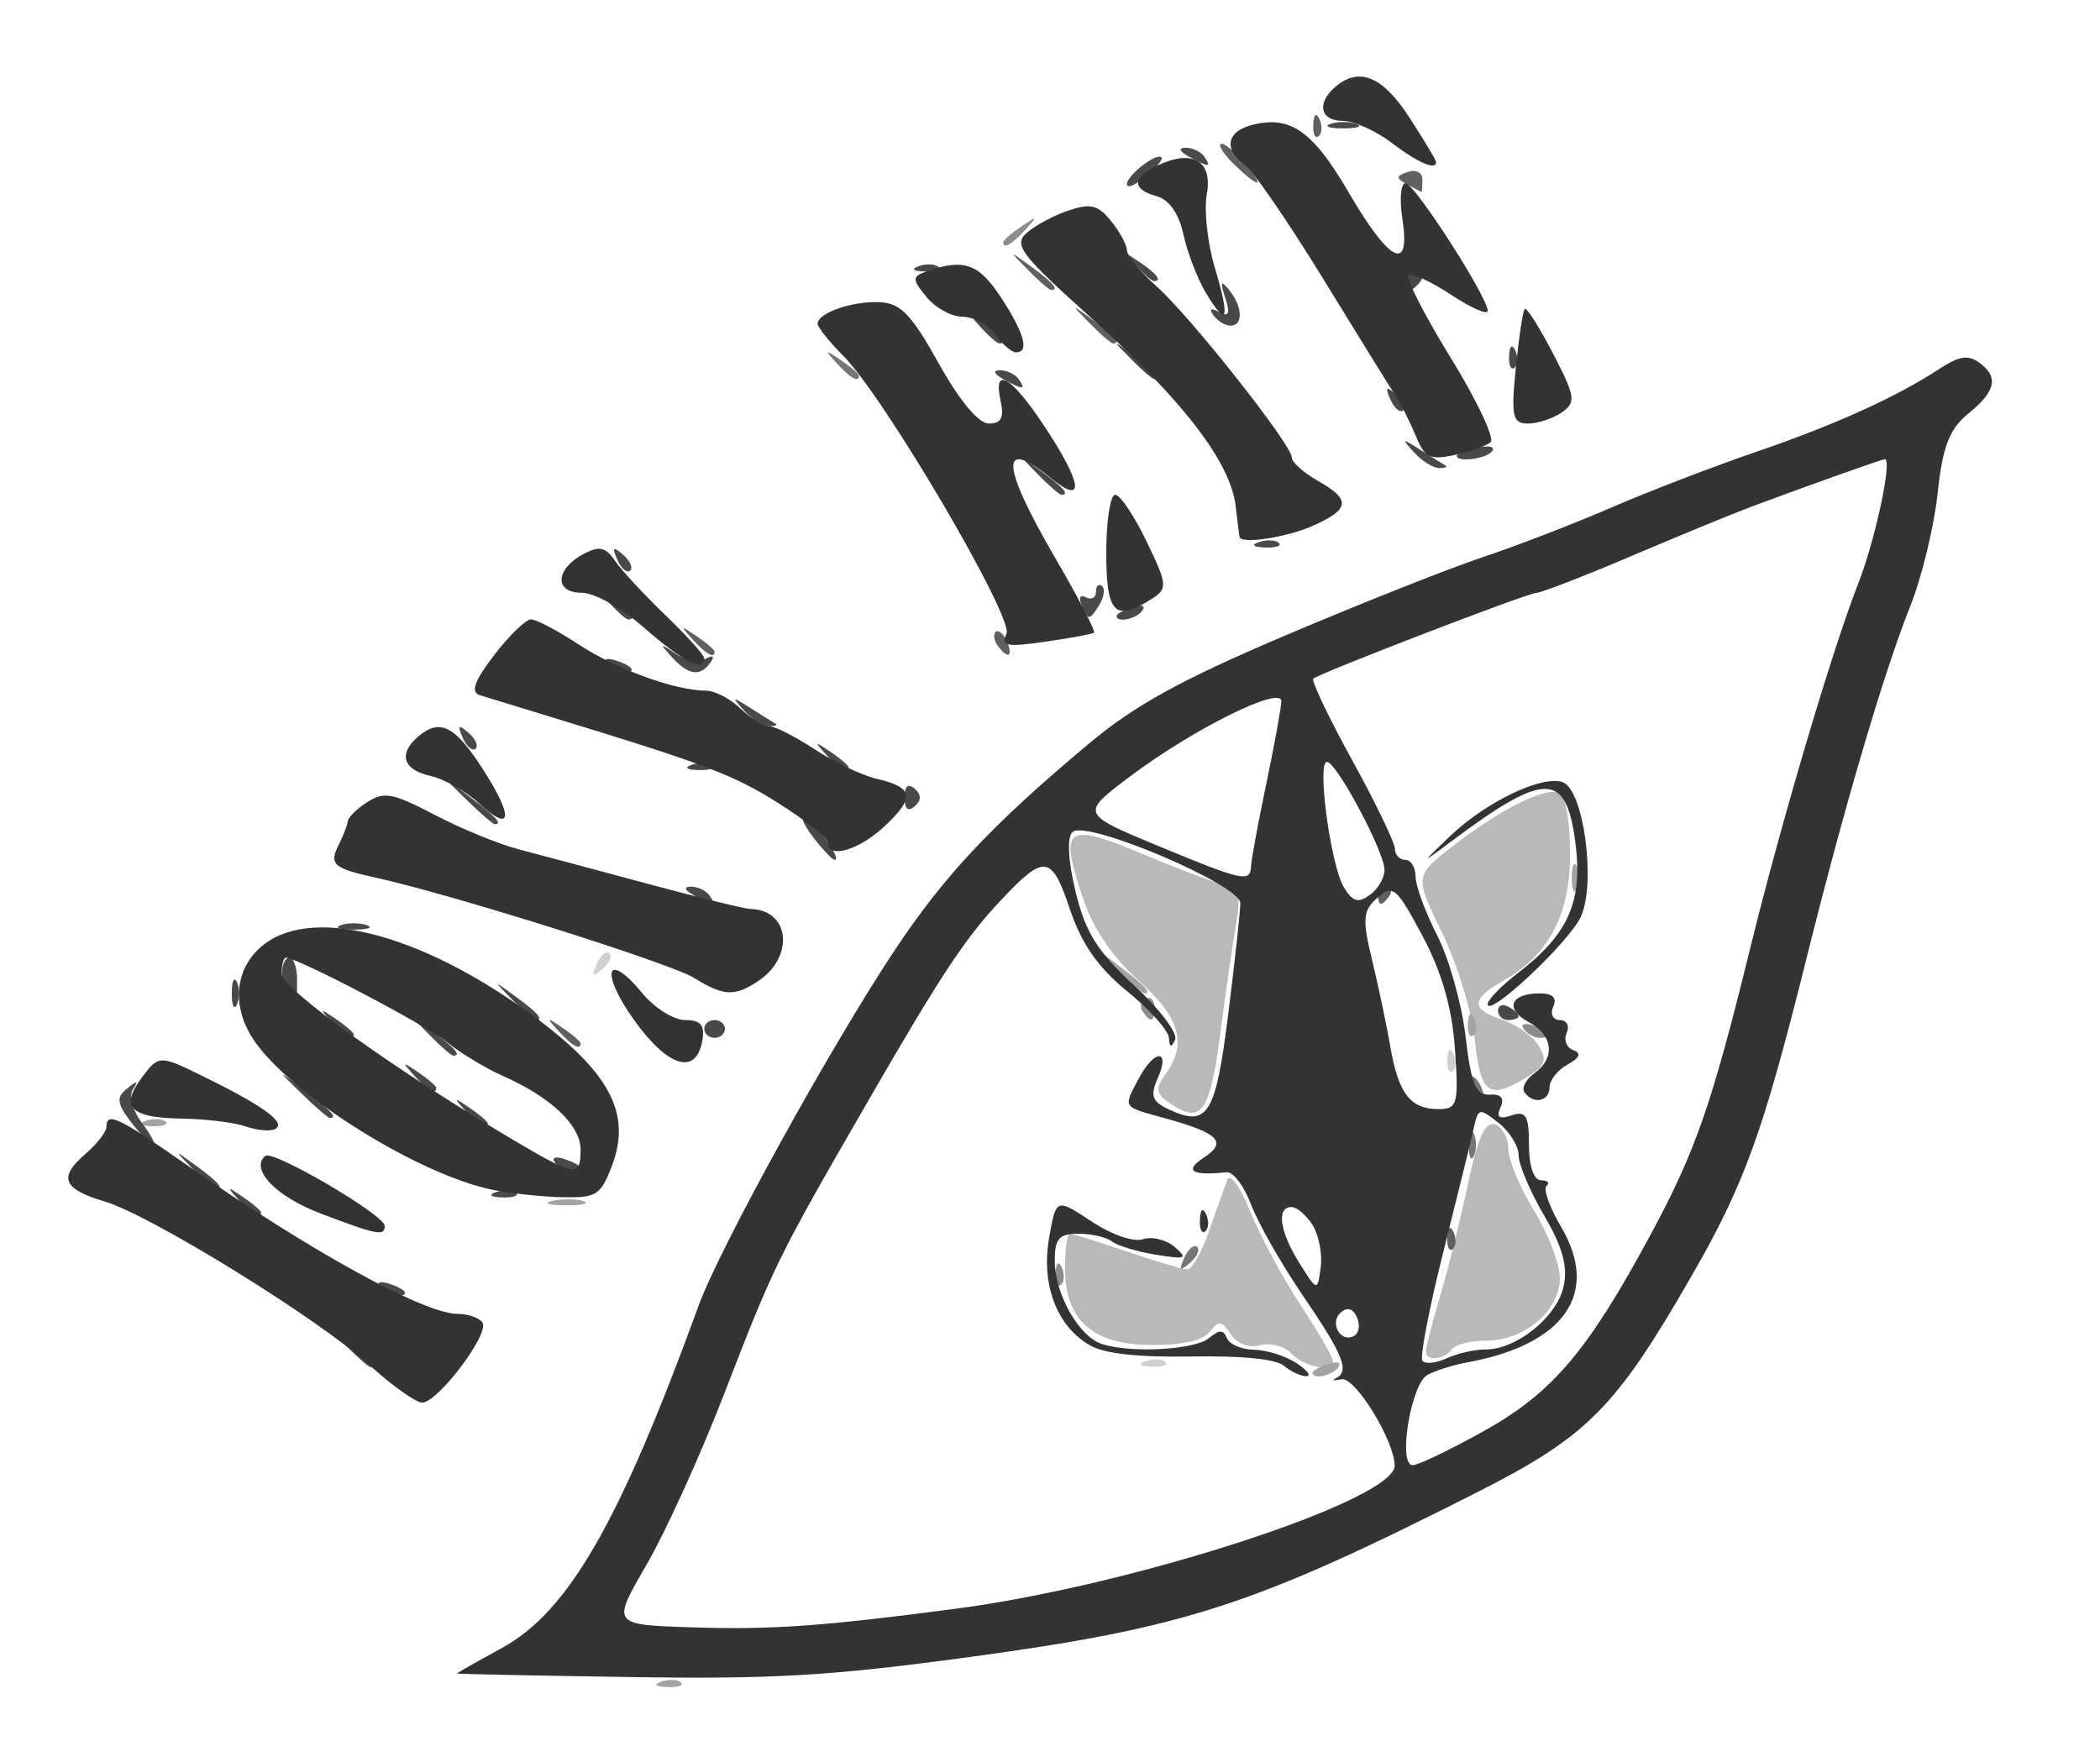 <?xml version="1.0" encoding="UTF-8" standalone="no"?>
<!-- Created with Inkscape (http://www.inkscape.org/) -->

<svg
   width="90.823mm"
   height="76.206mm"
   viewBox="0 0 90.823 76.206"
   version="1.1"
   id="svg1"
   xml:space="preserve"
   xmlns="http://www.w3.org/2000/svg"
   xmlns:svg="http://www.w3.org/2000/svg"><defs
     id="defs1" /><g
     id="layer1"
     transform="translate(-61.441,-28.563)"><g
       id="g16"
       transform="matrix(0.916,0,0,0.913,3.095,-15.215)"><path
         style="fill:#d0d0d0;fill-opacity:1"
         d="m 117.785,112.441 c 0.351,-0.122 0.771,-0.107 0.933,0.033 0.162,0.14 -0.126,0.24 -0.639,0.222 -0.567,-0.02 -0.682,-0.12 -0.294,-0.255 z m 14.244,-14.299 c 0.023,-0.491 0.139,-0.591 0.294,-0.255 0.141,0.304 0.123,0.668 -0.038,0.808 -0.162,0.14 -0.277,-0.109 -0.256,-0.554 z M 91.87,93.625 c 0.183,-0.416 0.455,-0.65 0.605,-0.52 0.15,0.13 3.09e-4,0.47 -0.332,0.756 -0.481,0.413 -0.537,0.365 -0.272,-0.236 z"
         id="path23" /><path
         style="fill:#b9b9b9;fill-opacity:1"
         d="m 124.681,112.087 c -0.342,-0.357 -1.001,-0.536 -1.484,-0.403 -0.538,0.148 -1.064,-0.049 -1.382,-0.518 -0.446,-0.657 -0.577,-0.674 -0.992,-0.124 -0.311,0.412 -1.265,0.633 -2.729,0.633 -2.791,0 -4.112,-1.166 -4.112,-3.632 0,-0.902 0.101,-1.641 0.225,-1.641 0.124,0 1.337,0.38 2.695,0.844 1.358,0.464 2.645,0.844 2.86,0.844 0.215,0 0.671,-0.807 1.013,-1.793 0.342,-0.986 0.729,-2.077 0.86,-2.425 0.138,-0.366 0.597,0.256 1.09,1.476 0.469,1.16 1.536,3.153 2.373,4.429 0.836,1.276 1.525,2.462 1.53,2.636 0.016,0.559 -1.312,0.337 -1.947,-0.326 z m 6.336,-0.113 c 0,-0.183 0.306,-1.37 0.681,-2.636 0.374,-1.267 0.965,-3.659 1.313,-5.316 0.451,-2.152 0.813,-2.953 1.266,-2.802 0.349,0.116 0.634,0.637 0.634,1.157 0,0.521 0.548,1.839 1.217,2.93 0.669,1.091 1.217,2.535 1.217,3.21 0,1.529 -1.669,2.947 -3.47,2.947 -0.737,0 -1.475,0.19 -1.64,0.422 -0.357,0.501 -1.217,0.564 -1.217,0.089 z M 119.067,100.313 c -0.806,-0.518 -0.857,-0.737 -0.339,-1.472 1.034,-1.468 0.686,-2.672 -1.285,-4.444 -1.25,-1.125 -2.147,-2.472 -2.64,-3.966 -1.116,-3.384 -0.816,-3.567 3.118,-1.908 1.864,0.786 3.627,1.429 3.918,1.429 0.347,0 0.422,0.619 0.22,1.793 -0.17,0.986 -0.502,3.283 -0.737,5.104 -0.483,3.739 -0.879,4.348 -2.254,3.465 z m 14.265,-3.086 c -0.14,-1.334 -0.839,-3.631 -1.554,-5.103 -1.3,-2.677 -1.3,-2.677 0.551,-4.117 2.271,-1.767 4.399,-2.815 5.029,-2.477 0.26,0.139 0.472,1.428 0.471,2.864 -0.002,2.889 -0.997,4.795 -3.138,6.011 -1.553,0.882 -1.567,1.364 -0.053,1.863 0.653,0.215 1.42,0.769 1.705,1.23 0.423,0.686 0.32,0.959 -0.565,1.497 -1.787,1.085 -2.176,0.804 -2.445,-1.768 z"
         id="path22" /><path
         style="fill:#a3a3a3;fill-opacity:1"
         d="m 94.911,127.626 c 0.351,-0.122 0.771,-0.107 0.933,0.033 0.162,0.14 -0.126,0.24 -0.639,0.222 -0.567,-0.02 -0.682,-0.12 -0.294,-0.255 z M 125.664,112.986 c 0,-0.091 0.34,-0.279 0.755,-0.417 0.433,-0.144 0.628,-0.073 0.458,0.166 -0.286,0.401 -1.213,0.593 -1.213,0.251 z m -35.884,-8.141 c 0.474,-0.107 1.131,-0.1 1.46,0.016 0.33,0.116 -0.058,0.203 -0.861,0.194 -0.803,-0.009 -1.073,-0.103 -0.599,-0.21 z m -19.203,-3.792 c 0.351,-0.122 0.771,-0.107 0.933,0.033 0.162,0.14 -0.126,0.24 -0.639,0.222 -0.567,-0.02 -0.682,-0.12 -0.294,-0.255 z m 62.425,-4.598 c 0.023,-0.491 0.139,-0.591 0.294,-0.255 0.141,0.304 0.123,0.668 -0.038,0.808 -0.162,0.14 -0.277,-0.109 -0.256,-0.554 z m -16.623,-2.601 c -1.18,-1.16 -1.18,-1.16 0.159,-0.137 1.251,0.956 1.562,1.297 1.18,1.297 -0.087,0 -0.689,-0.522 -1.338,-1.16 z m 21.528,-4.324 c 0,-0.58 0.11,-0.817 0.245,-0.527 0.135,0.29 0.135,0.765 0,1.055 -0.135,0.29 -0.245,0.053 -0.245,-0.527 z"
         id="path21" /><path
         style="fill:#8c8c8c;fill-opacity:1"
         d="m 113.535,108.265 c 0.023,-0.491 0.139,-0.591 0.294,-0.255 0.141,0.304 0.123,0.668 -0.038,0.808 -0.162,0.14 -0.277,-0.109 -0.256,-0.554 z m 22.109,-11.56 c -0.171,-0.239 0.025,-0.31 0.458,-0.166 0.843,0.28 0.997,0.583 0.297,0.583 -0.252,0 -0.592,-0.188 -0.755,-0.417 z m -17.99,-0.819 c -0.154,-0.216 -0.094,-0.492 0.134,-0.614 0.227,-0.122 0.413,0.055 0.413,0.393 0,0.711 -0.153,0.773 -0.547,0.221 z m -6.591,-36.464 c 0,-0.088 0.383,-0.42 0.852,-0.738 0.772,-0.525 0.789,-0.51 0.184,0.159 -0.636,0.703 -1.035,0.926 -1.035,0.579 z"
         id="path20" /><path
         style="fill:#767676;fill-opacity:1"
         d="m 119.611,107.544 c 0.183,-0.416 0.455,-0.65 0.605,-0.52 0.15,0.13 3.1e-4,0.47 -0.332,0.756 -0.481,0.413 -0.537,0.365 -0.272,-0.236 z m 13.429,-5.36 c 0,-0.58 0.11,-0.817 0.245,-0.527 0.135,0.29 0.135,0.765 0,1.055 -0.135,0.29 -0.245,0.053 -0.245,-0.527 z m 0.146,-2.559 c -0.176,-0.247 -0.216,-0.54 -0.089,-0.651 0.128,-0.111 0.362,0.092 0.52,0.45 0.329,0.743 0.049,0.874 -0.431,0.201 z M 103.214,65.171 c -0.605,-0.669 -0.588,-0.684 0.184,-0.159 0.468,0.318 0.852,0.651 0.852,0.738 0,0.347 -0.4,0.124 -1.035,-0.579 z"
         id="path19" /><path
         style="fill:#606060;fill-opacity:1"
         d="m 132.029,106.578 c 0.023,-0.491 0.139,-0.591 0.294,-0.255 0.141,0.304 0.123,0.668 -0.038,0.808 -0.162,0.14 -0.277,-0.109 -0.256,-0.554 z M 90.074,96.806 c -0.605,-0.669 -0.588,-0.684 0.184,-0.159 0.468,0.318 0.852,0.651 0.852,0.738 0,0.347 -0.4,0.124 -1.035,-0.579 z m 38.672,-6.625 c 0,-0.338 0.186,-0.514 0.414,-0.393 0.227,0.122 0.288,0.398 0.134,0.614 -0.394,0.552 -0.547,0.49 -0.547,-0.221 z m -32.345,-11.935 c -0.605,-0.669 -0.588,-0.684 0.184,-0.159 0.468,0.318 0.852,0.651 0.852,0.738 0,0.347 -0.4,0.124 -1.035,-0.579 z m 14.399,0.288 c -0.176,-0.247 -0.216,-0.54 -0.089,-0.651 0.128,-0.111 0.362,0.092 0.52,0.45 0.329,0.743 0.049,0.874 -0.431,0.201 z m 4.354,-15.262 c -0.927,-0.949 -0.927,-0.949 0.168,-0.146 1.029,0.755 1.317,1.095 0.927,1.095 -0.092,0 -0.585,-0.427 -1.095,-0.949 z m -2.92,-2.531 c -0.927,-0.949 -0.927,-0.949 0.168,-0.146 1.029,0.755 1.317,1.095 0.927,1.095 -0.092,0 -0.585,-0.427 -1.095,-0.949 z m 17.891,-4.06 c -0.534,-0.294 -0.527,-0.397 0.041,-0.586 0.393,-0.131 0.69,0.025 0.69,0.363 0,0.326 -0.018,0.59 -0.041,0.586 -0.022,-0.004 -0.333,-0.167 -0.69,-0.363 z m -8.114,-0.898 c -0.486,-0.465 -0.794,-0.921 -0.684,-1.013 0.11,-0.092 0.593,0.289 1.074,0.846 1.062,1.231 0.826,1.332 -0.39,0.167 z m 3.691,-1.931 c 0.023,-0.491 0.139,-0.591 0.294,-0.255 0.141,0.304 0.123,0.668 -0.038,0.808 -0.162,0.14 -0.277,-0.109 -0.256,-0.554 z"
         id="path18" /><path
         style="fill:#494949;fill-opacity:1"
         d="m 80.112,111.78 c -0.927,-0.949 -0.927,-0.949 0.168,-0.146 1.029,0.755 1.317,1.095 0.927,1.095 -0.092,0 -0.585,-0.427 -1.095,-0.949 z m 1.51,-2.842 c -0.171,-0.239 0.025,-0.31 0.458,-0.166 0.843,0.28 0.997,0.583 0.297,0.583 -0.252,0 -0.592,-0.188 -0.755,-0.417 z m -6.636,-4.117 c -0.605,-0.669 -0.588,-0.684 0.184,-0.159 0.468,0.318 0.852,0.651 0.852,0.738 0,0.347 -0.4,0.124 -1.035,-0.579 z M 87.124,104.427 c 0.351,-0.122 0.771,-0.107 0.933,0.033 0.162,0.14 -0.126,0.24 -0.639,0.222 -0.567,-0.02 -0.682,-0.12 -0.294,-0.255 z m -14.312,-1.083 c -0.927,-0.949 -0.927,-0.949 0.168,-0.146 1.029,0.755 1.317,1.095 0.927,1.095 -0.092,0 -0.585,-0.427 -1.095,-0.949 z m 17.084,-0.312 c -0.171,-0.239 0.025,-0.31 0.458,-0.166 0.843,0.28 0.997,0.583 0.297,0.583 -0.252,0 -0.592,-0.188 -0.755,-0.417 z m -20.019,-1.925 c -0.663,-0.877 -0.697,-1.17 -0.183,-1.582 0.494,-0.396 0.553,-0.387 0.274,0.04 -0.196,0.3 -0.004,1.012 0.427,1.582 0.431,0.57 0.674,1.036 0.54,1.036 -0.134,0 -0.609,-0.484 -1.057,-1.076 z m 15.816,-0.506 c -0.605,-0.669 -0.588,-0.684 0.184,-0.159 0.468,0.318 0.852,0.651 0.852,0.738 0,0.347 -0.4,0.124 -1.035,-0.579 z m -7.762,-0.844 c -1.18,-1.16 -1.18,-1.16 0.159,-0.137 1.251,0.956 1.562,1.297 1.18,1.297 -0.087,0 -0.689,-0.522 -1.338,-1.16 z m 5.328,-0.844 c -0.605,-0.669 -0.588,-0.684 0.184,-0.159 0.468,0.318 0.852,0.651 0.852,0.738 0,0.347 -0.4,0.124 -1.035,-0.579 z m 0.746,-1.898 c -0.927,-0.949 -0.927,-0.949 0.168,-0.146 1.029,0.755 1.317,1.095 0.927,1.095 -0.092,0 -0.585,-0.427 -1.095,-0.949 z m -4.639,-0.633 c -0.605,-0.669 -0.588,-0.684 0.184,-0.159 0.468,0.318 0.852,0.651 0.852,0.738 0,0.347 -0.4,0.124 -1.035,-0.579 z m 17.583,0.316 c 0,-0.232 0.219,-0.422 0.487,-0.422 0.268,0 0.487,0.19 0.487,0.422 0,0.232 -0.219,0.422 -0.487,0.422 -0.268,0 -0.487,-0.19 -0.487,-0.422 z M 87.899,95.33 c -0.927,-0.949 -0.927,-0.949 0.168,-0.146 1.029,0.755 1.317,1.095 0.927,1.095 -0.092,0 -0.585,-0.427 -1.095,-0.949 z m 46.525,0.502 c 0,-0.246 0.219,-0.329 0.487,-0.186 0.268,0.143 0.487,0.344 0.487,0.447 0,0.102 -0.219,0.186 -0.487,0.186 -0.268,0 -0.487,-0.201 -0.487,-0.447 z m -59.785,-0.819 c 0,-0.58 0.11,-0.817 0.245,-0.527 0.135,0.29 0.135,0.765 0,1.055 -0.135,0.29 -0.245,0.053 -0.245,-0.527 z m 2.681,0.141 c -0.443,-0.384 -0.411,-1.828 0.041,-1.828 0.201,0 0.365,0.475 0.365,1.055 0,0.58 -0.018,1.055 -0.041,1.055 -0.022,0 -0.187,-0.127 -0.365,-0.281 z m 2.474,-3.373 c 0.335,-0.117 0.882,-0.117 1.217,0 0.335,0.117 0.061,0.213 -0.608,0.213 -0.669,0 -0.943,-0.096 -0.608,-0.213 z m 16.669,-1.408 c -0.439,-0.246 -0.499,-0.411 -0.15,-0.415 0.319,-0.004 0.715,0.183 0.88,0.415 0.373,0.524 0.205,0.524 -0.73,0 z M 102.065,87.58 c -0.46,-0.609 -0.596,-0.978 -0.302,-0.82 0.562,0.301 1.695,1.927 1.343,1.927 -0.112,0 -0.581,-0.498 -1.041,-1.106 z M 85.719,85.839 c -1.18,-1.16 -1.18,-1.16 0.159,-0.137 1.251,0.956 1.562,1.297 1.18,1.297 -0.087,0 -0.689,-0.522 -1.338,-1.16 z M 106.405,85.734 c 0,-0.546 0.165,-0.689 0.48,-0.416 0.315,0.273 0.315,0.558 0,0.832 -0.315,0.273 -0.48,0.131 -0.48,-0.416 z M 96.371,84.18 c 0.351,-0.122 0.771,-0.107 0.933,0.033 0.162,0.14 -0.126,0.24 -0.639,0.222 -0.567,-0.02 -0.682,-0.12 -0.294,-0.255 z m 6.356,-0.45 c -0.605,-0.669 -0.588,-0.684 0.184,-0.159 0.468,0.318 0.852,0.651 0.852,0.738 0,0.347 -0.4,0.124 -1.035,-0.579 z M 85.544,82.905 c -0.264,-0.601 -0.208,-0.65 0.272,-0.236 0.333,0.286 0.482,0.626 0.332,0.756 -0.15,0.13 -0.422,-0.104 -0.605,-0.52 z m 13.29,-1.284 c -0.618,-0.683 -0.595,-0.692 0.305,-0.119 0.535,0.34 1.065,0.673 1.176,0.738 0.112,0.066 -0.026,0.119 -0.305,0.119 -0.28,0 -0.809,-0.332 -1.176,-0.738 z m -6.505,-2.21 c -0.171,-0.239 0.025,-0.31 0.458,-0.166 0.843,0.28 0.997,0.583 0.297,0.583 -0.252,0 -0.592,-0.188 -0.755,-0.417 z m 3.098,-0.321 c -0.602,-0.665 -0.585,-0.682 0.162,-0.175 0.457,0.31 1.093,0.423 1.414,0.251 0.369,-0.198 0.456,-0.133 0.236,0.175 -0.487,0.683 -1.035,0.607 -1.812,-0.251 z m -2.92,-2.531 c -0.605,-0.669 -0.588,-0.684 0.184,-0.159 0.811,0.551 1.069,0.897 0.668,0.897 -0.101,0 -0.484,-0.332 -0.852,-0.738 z m 22.284,0.13 c -0.182,-0.412 -0.112,-0.595 0.171,-0.443 0.265,0.142 0.481,0.025 0.481,-0.259 0,-0.284 0.13,-0.405 0.288,-0.267 0.158,0.137 0.082,0.569 -0.171,0.96 -0.426,0.66 -0.481,0.66 -0.769,0.01 z m 1.625,0.443 c 0,-0.091 0.34,-0.279 0.755,-0.417 0.433,-0.144 0.628,-0.073 0.458,0.166 -0.286,0.401 -1.213,0.593 -1.213,0.251 z m -23.573,-2.663 c -0.264,-0.601 -0.208,-0.65 0.272,-0.236 0.333,0.286 0.482,0.626 0.332,0.756 -0.15,0.13 -0.422,-0.104 -0.605,-0.52 z m 30.295,-0.834 c 0.351,-0.122 0.771,-0.107 0.933,0.033 0.162,0.14 -0.126,0.24 -0.639,0.222 -0.567,-0.02 -0.682,-0.12 -0.294,-0.255 z m -10.419,-3.192 c -0.927,-0.949 -0.927,-0.949 0.168,-0.146 1.029,0.755 1.317,1.095 0.927,1.095 -0.092,0 -0.585,-0.427 -1.095,-0.949 z m 17.748,-1.055 c -0.618,-0.683 -0.595,-0.692 0.305,-0.119 0.535,0.34 1.065,0.673 1.176,0.738 0.112,0.066 -0.026,0.119 -0.305,0.119 -0.28,0 -0.809,-0.332 -1.176,-0.738 z m 2.009,0.155 c 0,-0.089 0.438,-0.261 0.974,-0.382 0.536,-0.121 0.851,-0.049 0.701,0.162 -0.262,0.367 -1.675,0.554 -1.675,0.221 z m -3.132,-2.667 c -0.264,-0.601 -0.208,-0.65 0.272,-0.236 0.333,0.286 0.482,0.626 0.332,0.756 -0.15,0.13 -0.422,-0.104 -0.605,-0.52 z m -18.282,-0.967 c -0.439,-0.246 -0.499,-0.411 -0.15,-0.415 0.319,-0.004 0.715,0.183 0.88,0.415 0.373,0.524 0.205,0.524 -0.73,0 z m 6.037,-0.949 c -0.927,-0.949 -0.927,-0.949 0.168,-0.146 1.029,0.755 1.317,1.095 0.927,1.095 -0.092,0 -0.585,-0.427 -1.095,-0.949 z m 17.849,-0.141 c 0.023,-0.491 0.139,-0.591 0.294,-0.255 0.141,0.304 0.123,0.668 -0.038,0.808 -0.162,0.14 -0.277,-0.109 -0.256,-0.554 z m -24.921,-1.336 c -0.605,-0.669 -0.588,-0.684 0.184,-0.159 0.811,0.551 1.069,0.897 0.668,0.897 -0.101,0 -0.484,-0.332 -0.852,-0.738 z m 10.966,-0.592 c -0.226,-0.316 -0.132,-0.372 0.267,-0.158 0.457,0.245 0.53,0.073 0.287,-0.673 -0.252,-0.773 -0.21,-0.857 0.184,-0.369 0.638,0.79 0.675,1.687 0.068,1.687 -0.252,0 -0.614,-0.219 -0.805,-0.487 z m 9.05,-1.622 c 0,-0.232 0.232,-0.422 0.515,-0.422 0.283,0 0.38,0.19 0.215,0.422 -0.165,0.232 -0.397,0.422 -0.515,0.422 -0.118,0 -0.215,-0.19 -0.215,-0.422 z m -12.716,-0.738 c -0.605,-0.669 -0.588,-0.684 0.184,-0.159 0.811,0.551 1.069,0.897 0.668,0.897 -0.101,0 -0.484,-0.332 -0.852,-0.738 z m -10.25,0.028 c 0.351,-0.122 0.771,-0.107 0.933,0.033 0.162,0.14 -0.126,0.24 -0.639,0.222 -0.567,-0.02 -0.682,-0.12 -0.294,-0.255 z m 9.825,-3.878 c 0,-0.425 1.408,-1.521 1.634,-1.272 0.083,0.091 -0.251,0.498 -0.742,0.904 -0.491,0.406 -0.892,0.572 -0.892,0.368 z m 2.92,-1.317 c -0.439,-0.246 -0.499,-0.411 -0.15,-0.415 0.319,-0.004 0.715,0.183 0.88,0.415 0.373,0.524 0.205,0.524 -0.73,0 z m 6.692,-1.545 c 0.335,-0.117 0.882,-0.117 1.217,0 0.335,0.117 0.061,0.213 -0.608,0.213 -0.669,0 -0.943,-0.096 -0.608,-0.213 z"
         id="path17" /><path
         style="fill:#333333;fill-opacity:1"
         d="m 85.27,127.238 c -8.52e-4,-0.024 0.95,-0.565 2.113,-1.202 3.151,-1.726 5.562,-5.933 9.296,-16.221 1.005,-2.77 6.32,-12.426 9.321,-16.935 2.328,-3.498 4.563,-5.878 9.107,-9.696 2.165,-1.819 4.33,-3.016 9.247,-5.114 3.531,-1.507 7.734,-3.18 9.34,-3.718 1.606,-0.538 4.344,-1.598 6.084,-2.356 1.74,-0.757 4.811,-1.942 6.824,-2.634 3.749,-1.288 6.637,-2.602 8.697,-3.957 0.885,-0.582 1.322,-0.651 1.825,-0.29 0.954,0.686 0.818,1.363 -0.488,2.426 -0.903,0.735 -1.214,1.547 -1.455,3.791 -0.168,1.571 -0.748,3.968 -1.287,5.327 -1.257,3.165 -3.102,9.447 -4.896,16.667 -2.077,8.359 -2.939,10.74 -5.495,15.185 -3.549,6.173 -4.872,7.503 -10.105,10.162 -10.554,5.363 -13.767,6.405 -24.038,7.8 -6.495,0.882 -9.139,1.036 -15.937,0.933 -4.483,-0.068 -8.151,-0.144 -8.152,-0.168 z m 23.603,-3.076 c 8.384,-1.109 20.7,-5.143 20.673,-6.772 -0.02,-1.214 -1.876,-4.23 -2.518,-4.092 -0.349,0.075 -0.47,0.058 -0.269,-0.04 0.676,-0.327 0.374,-1.099 -1.516,-3.878 -1.035,-1.521 -2.148,-3.483 -2.475,-4.358 -0.327,-0.876 -0.849,-1.565 -1.161,-1.532 -1.636,0.174 -2.02,-0.071 -1.08,-0.687 1.132,-0.742 0.722,-1.167 -1.799,-1.865 -2.077,-0.575 -2.009,-0.473 -1.26,-1.897 0.727,-1.383 1.504,-1.407 0.899,-0.028 -0.378,0.861 -0.283,1.129 0.537,1.509 1.82,0.844 2.187,0.247 2.783,-4.518 0.315,-2.517 0.572,-4.887 0.571,-5.267 -8.8e-4,-0.866 -7.246,-3.954 -7.915,-3.374 -0.275,0.238 -0.224,1.333 0.132,2.819 0.463,1.932 1.03,2.844 2.769,4.456 1.203,1.115 2.074,2.272 1.935,2.572 -0.183,0.394 -0.263,0.37 -0.292,-0.088 -0.022,-0.348 -0.908,-1.341 -1.969,-2.206 -1.375,-1.121 -2.155,-2.244 -2.712,-3.905 -0.86,-2.563 -1.192,-2.606 -3.237,-0.426 -1.713,1.826 -2.841,3.539 -6.385,9.702 -4.192,7.288 -4.349,7.609 -6.698,13.709 -1.117,2.9 -2.769,6.546 -3.67,8.102 -1.639,2.83 -1.639,2.83 2.128,2.953 3.772,0.123 6.158,-0.046 12.528,-0.888 z m 15.435,-11.51 c -0.36,-0.312 -1.99,-0.475 -4.34,-0.434 -2.514,0.044 -4.107,-0.129 -4.799,-0.522 -1.565,-0.889 -2.323,-2.872 -1.941,-5.078 0.33,-1.906 0.33,-1.906 1.998,-0.803 0.971,0.642 1.991,0.996 2.439,0.846 0.424,-0.141 1.096,0.025 1.493,0.369 0.638,0.553 0.535,0.596 -0.888,0.365 -0.885,-0.144 -1.818,-0.426 -2.072,-0.627 -0.254,-0.201 -0.966,-0.366 -1.582,-0.366 -0.923,0 -1.119,0.225 -1.119,1.286 0,1.559 1.134,3.577 2.212,3.935 1.345,0.447 4.375,0.288 5.052,-0.265 0.516,-0.422 0.689,-0.422 0.868,0 0.123,0.29 0.698,0.533 1.278,0.541 0.58,0.007 1.48,0.292 1.999,0.633 0.52,0.341 0.728,0.619 0.462,0.619 -0.265,0 -0.742,-0.225 -1.059,-0.5 z m -3.959,-6.917 c 0.023,-0.491 0.139,-0.591 0.294,-0.255 0.141,0.304 0.123,0.668 -0.038,0.808 -0.162,0.14 -0.277,-0.109 -0.256,-0.554 z m 13.415,10.012 c 3.243,-1.817 4.901,-3.781 7.894,-9.354 2.094,-3.899 2.866,-6.131 4.667,-13.488 1.459,-5.96 3.885,-14.184 5.103,-17.294 0.803,-2.05 1.627,-5.905 1.263,-5.905 -0.134,0 -3.557,1.222 -6.342,2.265 -0.803,0.301 -3.322,1.341 -5.597,2.311 -2.275,0.971 -4.309,1.761 -4.521,1.758 -0.367,-0.007 -10.107,3.751 -10.526,4.061 -0.111,0.082 0.71,1.814 1.825,3.848 1.115,2.034 2.028,3.932 2.028,4.218 0,0.286 0.219,0.52 0.487,0.52 0.268,0 0.487,0.355 0.487,0.79 0,0.434 0.458,1.688 1.018,2.785 0.56,1.098 1.165,3.257 1.344,4.799 0.261,2.251 0.484,2.793 1.133,2.75 0.54,-0.035 0.712,0.163 0.519,0.6 -0.213,0.48 -0.073,0.582 0.525,0.383 0.677,-0.225 0.815,0.011 0.815,1.403 0,0.994 0.231,1.674 0.568,1.674 0.312,0 0.431,0.118 0.264,0.263 -0.167,0.145 0.141,1.019 0.685,1.943 1.851,3.144 0.169,5.577 -4.437,6.422 -0.669,0.123 -1.514,0.391 -1.878,0.596 -0.778,0.439 -1.401,4.274 -0.694,4.274 0.261,0 1.778,-0.73 3.372,-1.623 z m 1.911,-16.045 c -0.147,-0.206 0.059,-0.609 0.458,-0.895 1.019,-0.733 0.901,-1.807 -0.268,-2.439 -1.136,-0.615 -0.853,-1.353 0.519,-1.353 0.626,0 0.838,0.206 0.649,0.633 -0.154,0.348 -0.015,0.633 0.311,0.633 0.325,0 0.47,0.272 0.323,0.605 -0.147,0.333 -0.007,0.702 0.313,0.819 0.394,0.145 0.307,0.364 -0.271,0.681 -0.468,0.257 -0.852,0.743 -0.852,1.079 0,0.674 -0.762,0.827 -1.183,0.238 z m -1.737,-4.18 c 0,-0.203 0.648,-0.869 1.44,-1.481 2.4,-1.853 3.07,-3.409 2.69,-6.246 -0.441,-3.293 -1.436,-3.292 -5.834,0.007 -1.46,1.095 -1.46,1.095 -0.085,-0.226 1.694,-1.628 4.33,-2.902 5.323,-2.572 0.984,0.327 1.59,4.727 0.875,6.356 -0.523,1.193 -4.41,4.86 -4.41,4.161 z m -0.098,16.364 c 1.456,0 3.345,-1.523 3.678,-2.965 0.216,-0.938 -0.039,-1.884 -0.91,-3.373 -0.666,-1.139 -1.21,-2.427 -1.21,-2.862 0,-0.436 -0.428,-1.128 -0.95,-1.538 -0.916,-0.718 -0.958,-0.709 -1.168,0.251 -0.12,0.548 -0.765,3.179 -1.433,5.847 -0.669,2.668 -1.115,4.994 -0.993,5.168 0.123,0.175 0.634,0.127 1.135,-0.105 0.502,-0.233 1.335,-0.423 1.852,-0.423 z m -6.072,-1.518 c -0.187,-0.423 -0.452,-0.504 -0.764,-0.234 -0.557,0.483 -0.018,1.454 0.619,1.113 0.237,-0.127 0.303,-0.523 0.145,-0.879 z m -2.091,-4.366 c -0.294,-0.475 -0.745,-0.864 -1.003,-0.864 -0.723,0 -0.559,1.165 0.375,2.657 0.845,1.35 0.845,1.35 1.003,0.211 0.087,-0.627 -0.082,-1.528 -0.375,-2.004 z m 6.715,-8.352 c -0.133,-1.933 -0.624,-3.651 -1.529,-5.351 -1.236,-2.32 -1.392,-2.453 -2.132,-1.812 -0.686,0.595 -0.722,1.005 -0.257,2.925 0.297,1.228 0.688,3.088 0.867,4.132 0.383,2.224 0.945,2.953 2.278,2.953 0.891,0 0.953,-0.229 0.773,-2.847 z m -3.326,-8.488 c -0.006,-0.862 -2.267,-5.115 -2.719,-5.115 -0.485,0 0.184,4.945 0.806,5.952 0.42,0.68 0.666,0.751 1.222,0.351 0.383,-0.275 0.694,-0.81 0.691,-1.187 z m -6.305,-0.159 c 0.009,-0.29 0.334,-2.046 0.72,-3.902 0.387,-1.856 0.708,-3.623 0.713,-3.926 0.013,-0.766 -4.173,1.321 -7.136,3.557 -2.344,1.769 -2.344,1.769 1.292,3.284 4.014,1.672 4.386,1.755 4.411,0.987 z M 81.123,112.611 c -2.4,-2.184 -10.318,-7.092 -12.478,-7.734 -1.98,-0.589 -2.206,-1.136 -0.927,-2.244 0.552,-0.478 1.004,-1.06 1.004,-1.292 0,-0.736 0.545,-0.476 3.839,1.834 5.772,4.046 11.172,7.024 12.735,7.024 0.489,0 1.02,0.183 1.179,0.407 0.365,0.511 -2.117,3.816 -2.853,3.798 -0.299,-0.007 -1.424,-0.814 -2.499,-1.793 z m -2.298,-7.171 c -2.098,-0.798 -3.335,-2.093 -2.605,-2.725 0.354,-0.307 5.641,2.802 5.641,3.317 0,0.499 -0.348,0.432 -3.037,-0.592 z m 8.117,-1.121 c -3.417,-0.709 -9.199,-4.293 -11.126,-6.897 -1.16,-1.568 -1.11,-3.392 0.126,-4.542 2.246,-2.09 7.487,-0.803 12.881,3.163 3.666,2.695 4.707,4.671 3.766,7.142 -0.534,1.402 -0.731,1.525 -2.37,1.486 -0.983,-0.024 -2.458,-0.182 -3.278,-0.352 z m 4.167,-1.908 c 0,-1.145 -1.406,-2.483 -3.65,-3.475 -0.803,-0.355 -2.008,-1.084 -2.677,-1.621 -1.052,-0.844 -7.037,-3.99 -7.59,-3.99 -0.108,0 -0.197,0.342 -0.197,0.759 0,0.714 5.479,4.649 11.101,7.972 2.779,1.643 3.013,1.67 3.013,0.354 z m -15.817,-1.094 c -0.535,-0.187 -1.891,-0.353 -3.013,-0.369 -2.449,-0.036 -2.938,-0.553 -1.866,-1.971 0.802,-1.061 0.802,-1.061 3.084,0.072 2.728,1.354 3.739,2.117 3.18,2.399 -0.226,0.114 -0.85,0.055 -1.385,-0.131 z m 18.363,-5.012 c -1.645,-2.294 -1.336,-3.375 0.37,-1.297 0.574,0.699 1.482,1.27 2.018,1.27 0.731,0 0.935,0.236 0.819,0.945 -0.279,1.695 -1.605,1.316 -3.207,-0.918 z m 2.799,-2.031 c -1.131,-0.696 -11.475,-3.964 -14.995,-4.737 -2.032,-0.446 -2.242,-0.633 -1.767,-1.571 0.211,-0.416 0.402,-0.914 0.425,-1.107 0.023,-0.193 0.447,-0.607 0.941,-0.92 0.783,-0.496 1.191,-0.416 3.163,0.618 1.246,0.653 3.031,1.388 3.968,1.633 0.937,0.245 3.674,0.979 6.084,1.631 2.409,0.652 4.599,1.191 4.867,1.197 1.861,0.043 2.078,2.279 0.333,3.429 -1.103,0.727 -1.607,0.698 -3.018,-0.171 z m 6.336,-6.397 c 0,-0.212 -1.041,-1.048 -2.314,-1.858 -2.143,-1.364 -3.531,-1.891 -10.826,-4.118 -1.472,-0.449 -2.957,-0.906 -3.299,-1.015 -0.448,-0.142 -0.26,-0.672 0.673,-1.894 0.712,-0.933 1.498,-1.696 1.746,-1.696 0.248,0 1.259,0.534 2.247,1.187 1.772,1.171 4.568,2.188 6.014,2.188 0.408,0 1.138,0.38 1.623,0.844 0.484,0.464 1.1,0.844 1.368,0.844 0.268,0 1.235,0.495 2.15,1.099 0.914,0.605 2.235,1.232 2.934,1.394 1.727,0.4 1.802,0.892 0.343,2.256 -1.205,1.126 -2.658,1.548 -2.658,0.771 z M 86.308,86.006 c -0.622,-0.574 -1.658,-1.158 -2.302,-1.299 -1.27,-0.276 -1.513,-1.039 -0.587,-1.841 1.03,-0.893 1.737,-0.552 3.037,1.465 1.506,2.336 1.435,3.137 -0.148,1.675 z m 7.834,-8.286 c -1.096,-0.969 -2.37,-1.687 -2.993,-1.687 -1.311,0 -1.229,-1.148 0.132,-1.853 0.729,-0.377 1.009,-0.31 1.46,0.349 0.307,0.449 1.379,1.609 2.383,2.578 1.004,0.969 1.825,1.883 1.825,2.031 0,0.666 -1.048,0.137 -2.807,-1.418 z m 17.077,0.255 c 0.343,-0.774 -5.766,-11.21 -7.706,-13.166 -0.666,-0.671 -1.21,-1.355 -1.211,-1.521 -10e-4,-0.509 1.637,-1.082 2.92,-1.022 0.998,0.047 1.501,0.569 2.799,2.905 0.986,1.775 1.878,2.847 2.368,2.847 0.577,0 0.724,-0.282 0.554,-1.055 -0.375,-1.701 0.477,-1.219 2.051,1.16 1.802,2.723 1.952,3.805 0.348,2.499 -2.464,-2.006 -2.399,-0.677 0.184,3.776 1.088,1.875 1.909,3.462 1.825,3.528 -0.084,0.065 -1.116,0.257 -2.294,0.426 -1.858,0.266 -2.102,0.216 -1.839,-0.378 z m 4.71,-3.84 c 0,-1.508 0.19,-2.742 0.422,-2.742 0.232,0 0.898,0.993 1.48,2.207 0.997,2.079 1.009,2.238 0.215,2.742 -1.718,1.089 -2.117,0.672 -2.117,-2.207 z m 6.296,-0.738 c -0.017,-0.058 -0.1,-0.714 -0.185,-1.459 -0.235,-2.066 -2.447,-4.973 -6.718,-8.829 -3.478,-3.14 -3.799,-3.564 -3.13,-4.143 0.41,-0.355 1.302,-0.829 1.983,-1.053 1.03,-0.34 1.363,-0.253 1.983,0.514 0.41,0.507 0.745,1.128 0.745,1.381 0,0.252 0.626,1.017 1.391,1.699 1.601,1.427 6.396,7.515 6.396,8.119 0,0.223 0.548,0.716 1.217,1.096 1.581,0.898 1.535,1.351 -0.219,2.137 -1.222,0.547 -3.361,0.88 -3.462,0.538 z m 8.312,-4.807 c -0.272,-0.662 -0.697,-1.512 -0.946,-1.888 -0.248,-0.376 -1.791,-2.875 -3.427,-5.552 -1.637,-2.677 -3.295,-5.098 -3.685,-5.378 -1,-0.719 -0.881,-1.568 0.264,-1.883 1.849,-0.508 2.917,0.227 4.642,3.195 1.931,3.323 2.924,3.808 2.525,1.234 -0.144,-0.928 -0.078,-1.687 0.147,-1.687 0.426,0 3.88,5.384 3.88,6.047 0,0.209 -0.781,-0.136 -1.735,-0.767 -0.954,-0.631 -1.855,-1.044 -2.001,-0.917 -0.146,0.127 0.751,1.886 1.993,3.91 1.242,2.024 2.088,3.824 1.879,4.001 -0.209,0.176 -0.979,0.449 -1.711,0.605 -1.155,0.247 -1.396,0.126 -1.825,-0.919 z m 4.728,-3.208 c 0.145,-1.45 0.335,-2.708 0.422,-2.796 0.088,-0.088 0.688,0.861 1.335,2.109 1.056,2.039 1.098,2.323 0.412,2.796 -0.42,0.29 -1.139,0.527 -1.598,0.527 -0.727,0 -0.8,-0.339 -0.571,-2.636 z m -24.577,-1.582 c -0.334,-0.464 -1.032,-0.844 -1.55,-0.844 -0.518,0 -1.284,-0.424 -1.703,-0.942 -0.699,-0.865 -0.692,-0.966 0.094,-1.236 1.703,-0.584 2.398,-0.324 3.443,1.286 1.098,1.693 1.336,2.579 0.693,2.579 -0.203,0 -0.643,-0.38 -0.977,-0.844 z m 9.942,-1.979 c -0.398,-0.668 -0.875,-1.913 -1.06,-2.767 -0.214,-0.987 -0.672,-1.645 -1.258,-1.807 -1.204,-0.331 -1.17,-0.896 0.089,-1.48 1.628,-0.755 2.559,-0.184 2.273,1.396 -0.136,0.75 0.036,2.312 0.381,3.472 0.736,2.47 0.588,2.882 -0.425,1.185 z m 8.777,-7.103 c -0.751,-0.573 -1.791,-1.041 -2.312,-1.041 -1.061,0 -1.249,-0.834 -0.362,-1.603 1.128,-0.978 2.245,-0.518 3.511,1.445 0.692,1.073 1.258,2.022 1.258,2.109 0,0.408 -0.853,0.038 -2.096,-0.91 z"
         id="path16" /></g></g></svg>
